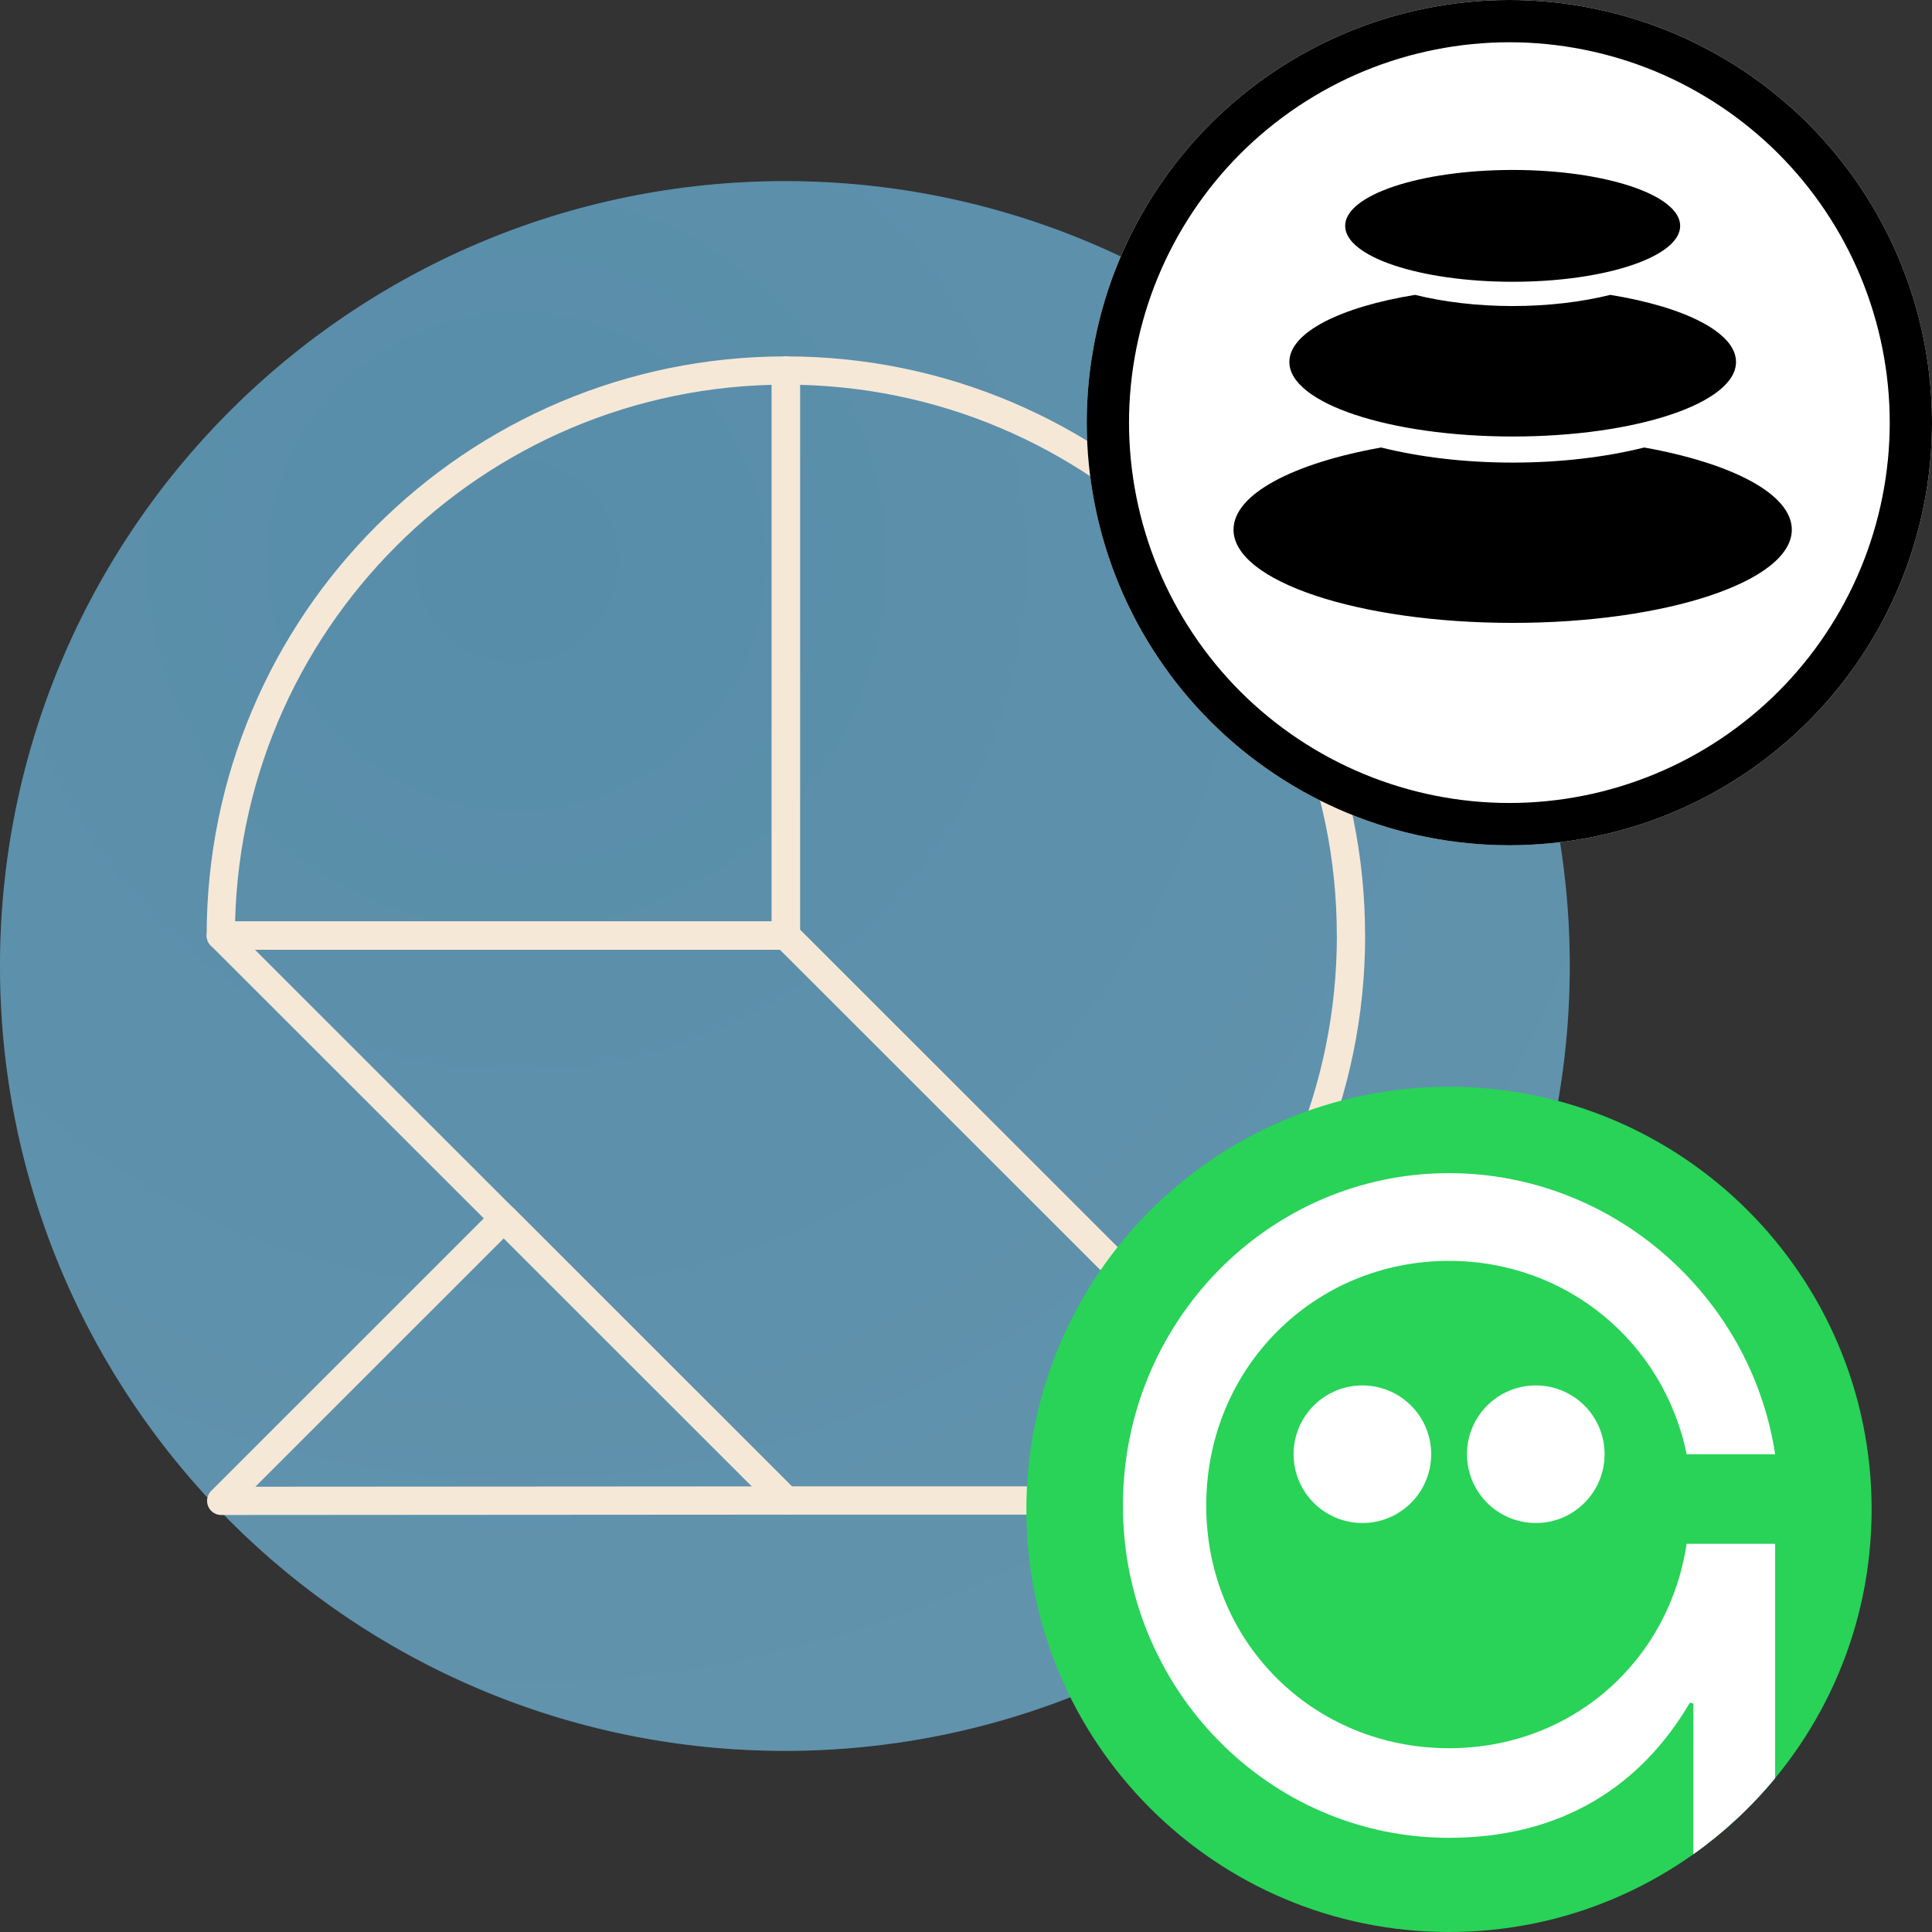 <svg width="32" height="32" viewBox="0 0 32 32" fill="none" xmlns="http://www.w3.org/2000/svg">
<rect x="0" y="0" width="32" height="32" fill="#333333" stroke="none"/>
<g clip-path="url(#clip0_801_302228)">
<path d="M13 29C20.18 29 26 23.18 26 16C26 8.82 20.18 3 13 3C5.82 3 0 8.82 0 16C0 23.18 5.82 29 13 29Z" fill="#4281A4"/>
<path d="M13 29C16.448 29 19.754 27.63 22.192 25.192C24.63 22.754 26 19.448 26 16C26 12.552 24.63 9.246 22.192 6.808C19.754 4.37 16.448 3 13 3C9.552 3 6.246 4.37 3.808 6.808C1.37 9.246 0 12.552 0 16C0 19.448 1.37 22.754 3.808 25.192C6.246 27.63 9.552 29 13 29Z" fill="url(#paint0_radial_801_302228)" fill-opacity="0.3"/>
<path d="M13.019 24.853L3.664 24.859L8.344 20.18L13.019 24.853Z" stroke="#F6E8D7" stroke-width="0.468" stroke-linecap="round" stroke-linejoin="round"/>
<path d="M22.377 15.496C22.377 18.081 21.331 20.419 19.637 22.113L13.017 15.496V6.137C18.186 6.137 22.376 10.328 22.376 15.496H22.377Z" stroke="#F6E8D7" stroke-width="0.468" stroke-linecap="round" stroke-linejoin="round"/>
<path d="M13.016 6.137C7.847 6.137 3.657 10.328 3.657 15.496H13.016V6.137Z" stroke="#F6E8D7" stroke-width="0.468" stroke-linecap="round" stroke-linejoin="round"/>
<path d="M3.657 15.496L13.019 24.853H22.372L22.376 24.85L13.016 15.496H3.657Z" stroke="#F6E8D7" stroke-width="0.468" stroke-linecap="round" stroke-linejoin="round"/>
</g>
<g clip-path="url(#clip1_801_302228)">
<path d="M24 32C27.866 32 31 28.866 31 25C31 21.134 27.866 18 24 18C20.134 18 17 21.134 17 25C17 28.866 20.134 32 24 32Z" fill="#28D358"/>
<path d="M21.426 24.086C21.426 24.716 21.936 25.226 22.565 25.226C23.195 25.226 23.705 24.716 23.705 24.086C23.705 23.457 23.195 22.947 22.565 22.947C21.936 22.947 21.426 23.457 21.426 24.086Z" fill="white"/>
<path d="M24.298 24.086C24.298 24.716 24.808 25.226 25.438 25.226C26.067 25.226 26.577 24.716 26.577 24.086C26.577 23.457 26.067 22.947 25.438 22.947C24.808 22.947 24.298 23.457 24.298 24.086Z" fill="white"/>
<path d="M29.401 29.454V25.57H27.936C27.639 27.529 26.023 28.956 24 28.956C21.765 28.956 19.979 27.214 19.979 24.936C19.979 22.658 21.765 20.884 24.001 20.884C25.95 20.884 27.556 22.233 27.937 24.087H29.402C29.001 21.451 26.7 19.431 24 19.431C21.017 19.431 18.599 21.896 18.599 24.936C18.599 27.975 21.017 30.44 24 30.44C25.878 30.44 27.187 29.57 27.99 28.201C28.009 28.207 28.029 28.211 28.047 28.217V30.712C28.552 30.354 29.008 29.93 29.401 29.453V29.454Z" fill="white"/>
</g>
<path fill-rule="evenodd" clip-rule="evenodd" d="M32 7C32 6.084 31.818 5.168 31.467 4.321C31.117 3.475 30.598 2.698 29.95 2.05C29.302 1.402 28.525 0.883 27.679 0.533C26.832 0.182 25.916 0 25 0C24.084 0 23.168 0.182 22.321 0.533C21.475 0.883 20.698 1.402 20.05 2.05C19.402 2.698 18.883 3.475 18.533 4.321C18.182 5.168 18 6.084 18 7C18 7.916 18.182 8.832 18.533 9.679C18.883 10.525 19.402 11.302 20.05 11.95C20.698 12.598 21.475 13.117 22.321 13.467C23.168 13.818 24.084 14 25 14C25.916 14 26.832 13.818 27.679 13.467C28.525 13.117 29.302 12.598 29.95 11.95C30.598 11.302 31.117 10.525 31.467 9.679C31.818 8.832 32 7.916 32 7Z" fill="white"/>
<path fill-rule="evenodd" clip-rule="evenodd" d="M32 7C32 6.084 31.818 5.168 31.467 4.321C31.117 3.475 30.598 2.698 29.95 2.05C29.302 1.402 28.525 0.883 27.679 0.533C26.832 0.182 25.916 0 25 0C24.084 0 23.168 0.182 22.321 0.533C21.475 0.883 20.698 1.402 20.05 2.05C19.402 2.698 18.883 3.475 18.533 4.321C18.182 5.168 18 6.084 18 7C18 7.916 18.182 8.832 18.533 9.679C18.883 10.525 19.402 11.302 20.05 11.95C20.698 12.598 21.475 13.117 22.321 13.467C23.168 13.818 24.084 14 25 14C25.916 14 26.832 13.818 27.679 13.467C28.525 13.117 29.302 12.598 29.95 11.95C30.598 11.302 31.117 10.525 31.467 9.679C31.818 8.832 32 7.916 32 7ZM31.3 7C31.3 6.175 31.136 5.351 30.82 4.589C30.505 3.827 30.038 3.128 29.455 2.545C28.872 1.962 28.173 1.495 27.411 1.179C26.649 0.864 25.825 0.7 25 0.7C24.175 0.7 23.351 0.864 22.589 1.179C21.827 1.495 21.128 1.962 20.545 2.545C19.962 3.128 19.495 3.827 19.18 4.589C18.864 5.351 18.7 6.175 18.7 7C18.7 7.825 18.864 8.649 19.18 9.411C19.495 10.173 19.962 10.872 20.545 11.455C21.128 12.038 21.827 12.505 22.589 12.82C23.351 13.136 24.175 13.3 25 13.3C25.825 13.3 26.649 13.136 27.411 12.82C28.173 12.505 28.872 12.038 29.455 11.455C30.038 10.872 30.505 10.173 30.82 9.411C31.136 8.649 31.3 7.825 31.3 7ZM27.829 3.741C27.829 4.253 26.587 4.667 25.055 4.667C23.523 4.667 22.28 4.253 22.28 3.741C22.28 3.23 23.523 2.815 25.055 2.815C26.587 2.815 27.829 3.23 27.829 3.741ZM21.356 5.995C21.356 5.506 22.205 5.084 23.438 4.884C23.911 5.001 24.464 5.069 25.055 5.069C25.645 5.069 26.198 5.001 26.672 4.884C27.904 5.084 28.754 5.506 28.754 5.995C28.754 6.677 27.098 7.23 25.055 7.23C23.012 7.23 21.356 6.677 21.356 5.995ZM20.431 8.773C20.431 8.184 21.421 7.672 22.876 7.412C23.509 7.57 24.255 7.662 25.055 7.662C25.854 7.662 26.601 7.57 27.233 7.412C28.689 7.672 29.678 8.184 29.678 8.773C29.678 9.626 27.608 10.317 25.055 10.317C22.501 10.317 20.431 9.626 20.431 8.773Z" fill="black"/>
<defs>
<radialGradient id="paint0_radial_801_302228" cx="0" cy="0" r="1" gradientUnits="userSpaceOnUse" gradientTransform="translate(8.497 9.224) rotate(54.2) scale(21.54)">
<stop stop-color="#8AAAB8"/>
<stop offset="1" stop-color="#AEBFC3"/>
</radialGradient>
<clipPath id="clip0_801_302228">
<rect width="26" height="26" fill="white" transform="translate(0 3)"/>
</clipPath>
<clipPath id="clip1_801_302228">
<rect width="14" height="14" fill="white" transform="translate(17 18)"/>
</clipPath>
</defs>
</svg>
